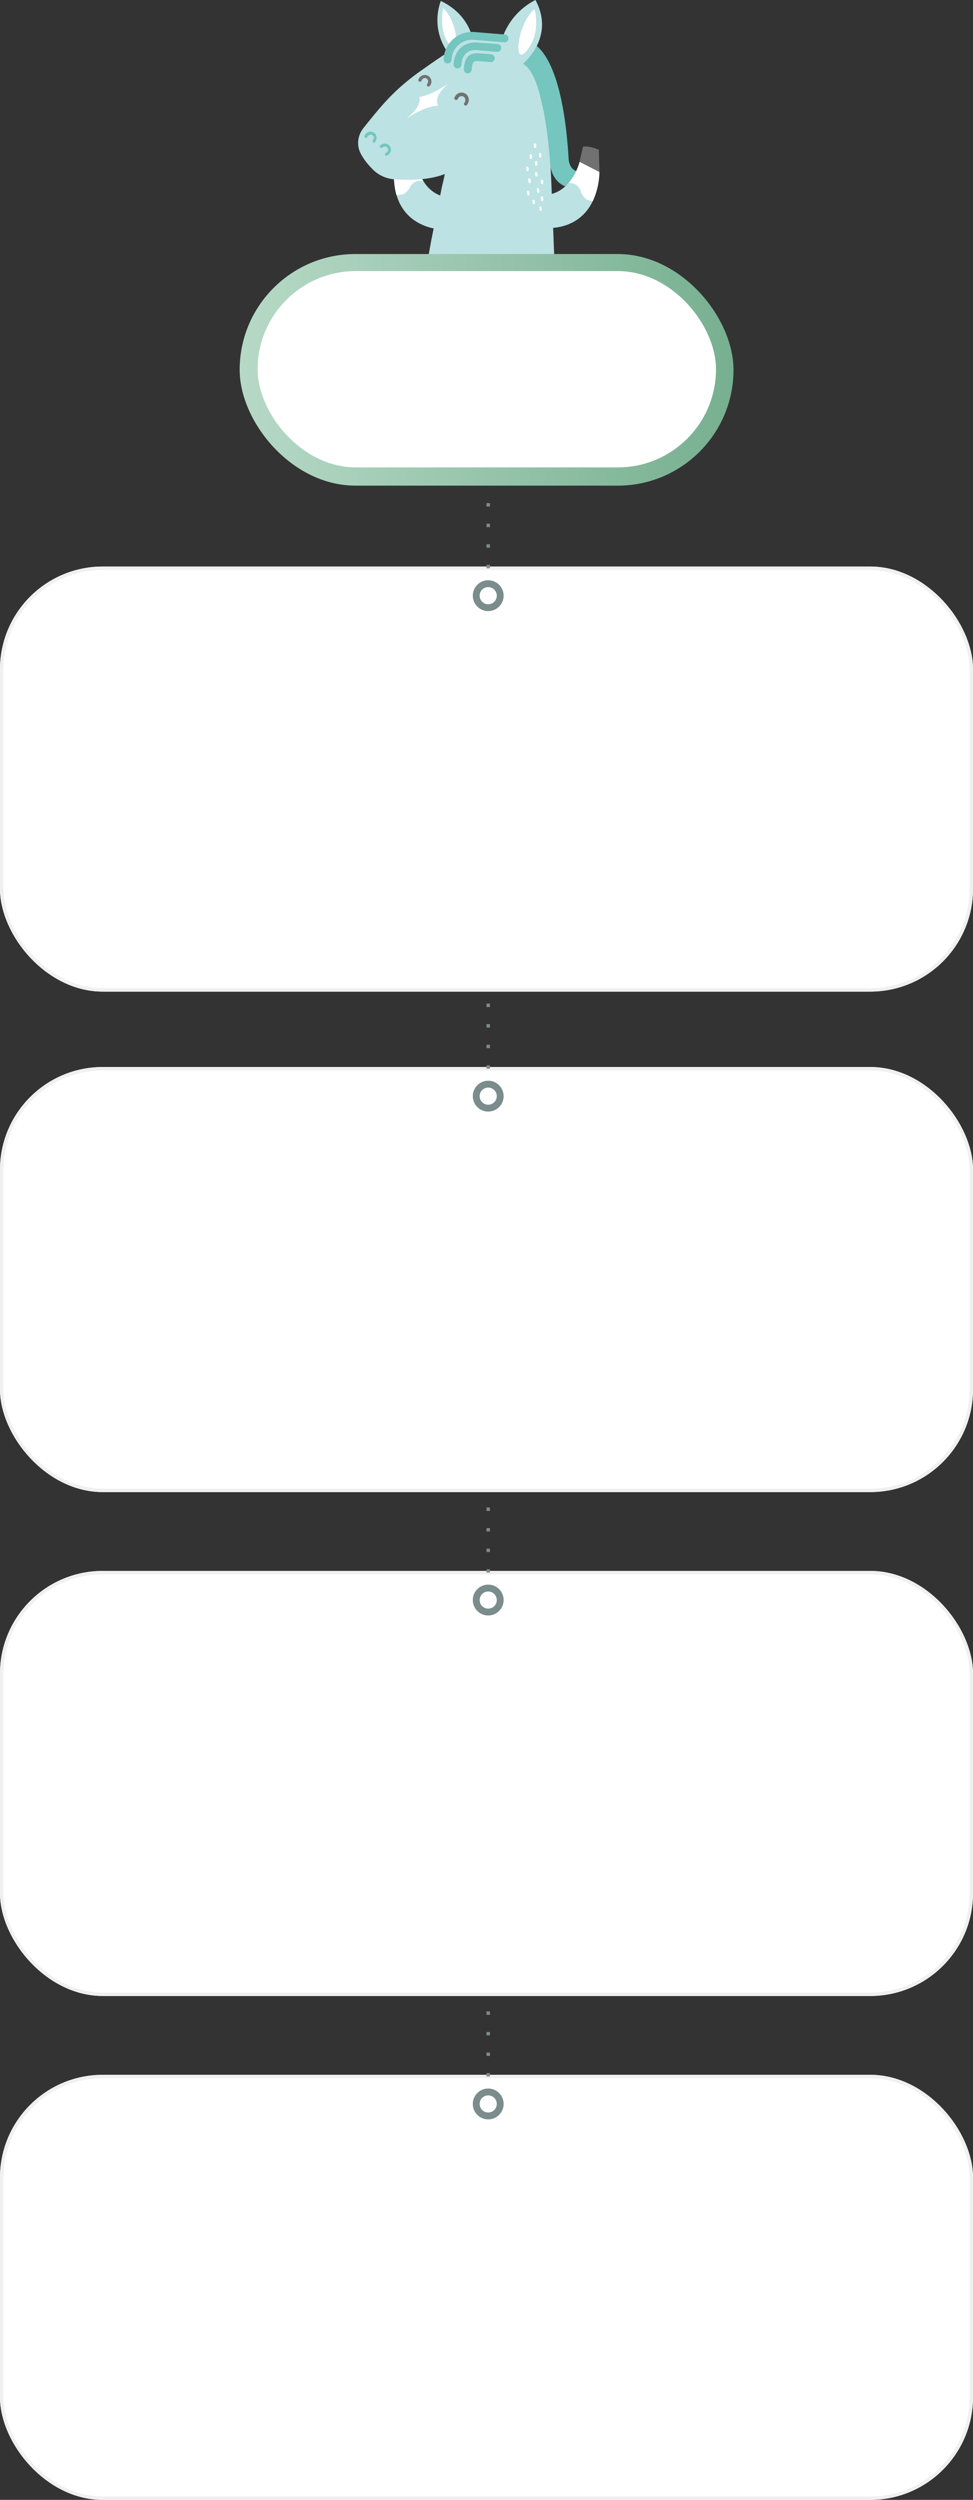 <svg xmlns="http://www.w3.org/2000/svg" xmlns:xlink="http://www.w3.org/1999/xlink" viewBox="0 0 284 729.275">
  <rect x="0" y="0" width="284" height="729.275" fill="#333333" stroke="none"/>
  <defs>
    <style>
      .cls-1 {
        fill: #727171;
      }

      .cls-2 {
        fill: #bce2e3;
      }

      .cls-3, .cls-7, .cls-9 {
        fill: #fff;
      }

      .cls-4 {
        fill: #74c6be;
      }

      .cls-5 {
        fill: #e0f1f2;
      }

      .cls-6 {
        fill: url(#linear-gradient);
      }

      .cls-7 {
        stroke: #f0f0f0;
      }

      .cls-11, .cls-8 {
        fill: none;
      }

      .cls-8 {
        stroke: #7a8d8d;
        stroke-dasharray: 1 5;
      }

      .cls-9 {
        stroke: #7a8c8c;
        stroke-width: 2px;
      }

      .cls-10 {
        stroke: none;
      }
    </style>
    <linearGradient id="linear-gradient" y1="0.485" x2="1" y2="0.5" gradientUnits="objectBoundingBox">
      <stop offset="0" stop-color="#b6d9c6"/>
      <stop offset="1" stop-color="#77b090"/>
    </linearGradient>
  </defs>
  <g id="그룹_1269" data-name="그룹 1269" transform="translate(-18 -1049.725)">
    <g id="그룹_585" data-name="그룹 585" transform="translate(117.538 1049.725)">
      <path id="패스_2044" data-name="패스 2044" class="cls-1" d="M105.847,74.91l.278,4.335L99.9,81.191l1.223-6.392a11.06,11.06,0,0,1,4.725-.167" transform="translate(-84.281 -33.056)"/>
      <path id="패스_2045" data-name="패스 2045" class="cls-2" d="M83.154,83.2s1,12.84,12.84,11.339l-6.059,9.282s-14.952-.667-12.951-18.676Z" transform="translate(-61.31 -36.955)"/>
      <path id="패스_2046" data-name="패스 2046" class="cls-3" d="M96.734,93.872a22.518,22.518,0,0,1-.556-8.727L102.4,83.2a16.9,16.9,0,0,0,2.168,6.614,3.3,3.3,0,0,0-3.946,1.945s-1.167,1.89-2.5,2Z" transform="translate(-80.559 -36.955)"/>
      <path id="패스_2047" data-name="패스 2047" class="cls-4" d="M12.346,22s9.56.778,11.561,33.906c0,0,0,4.28,3.835,3.946a2.354,2.354,0,0,1,2.39,2.057c.333,2.557-2.779,2.89-4.613,2.779a14.09,14.09,0,0,1-1.612-.222c-5.781-1.556-5.614-7.726-6.225-12.506-.778-5.781-.778-11.506-3-16.9-1.39-3.279-3.891-5.558-6.225-8.282Z" transform="translate(42.513 -9.772)"/>
      <path id="패스_2048" data-name="패스 2048" class="cls-2" d="M26.637,37.407c5.28-6.614,8.893-11.061,16.286-16.4.278-.167,8.226-5.892,8.449-5.614A16.169,16.169,0,0,1,49.259.278C57.318,4.113,58.43,10.95,58.43,10.95l1.945.167c5.892.778,6.67.5,6.67.5A19.531,19.531,0,0,1,76.884,0c5.892,10.95-3.668,18.62-3.668,18.62C80.385,22.233,81.5,52.748,81.5,52.8L83,90.767l.445,7.17s2.835,22.789-27.291,19.732a13.687,13.687,0,0,1-5.392-2.112,17.275,17.275,0,0,1-8.06-9.671,25.334,25.334,0,0,1-.778-5,29.254,29.254,0,0,1,0-5.836c.056-.278.5-3.113.667-3.446L46.48,70.09c1.056-5.225,2.057-10.394,3.113-15.619.889-3.557.723-3.613.889-3.724-4.5,1.779-10.116,1.89-14.9,1.556a9.915,9.915,0,0,1-6.614-3.335c-1.334-1.334-3.446-4.058-3.724-6a6.921,6.921,0,0,1,1.39-5.558" transform="translate(-20.134 0)"/>
      <path id="패스_2049" data-name="패스 2049" class="cls-3" d="M78.951,4.3s-1.39,6.726,1.89,10.672S83.175,7.8,78.951,4.3" transform="translate(-49.158 -1.91)"/>
      <path id="패스_2050" data-name="패스 2050" class="cls-3" d="M41.42,4.8s2.112,6.948-2.39,12.284c-3.946,4.669-2.668-8.06,2.39-12.284" transform="translate(15.052 -2.132)"/>
      <path id="패스_2051" data-name="패스 2051" class="cls-5" d="M103.311,59.4h0c-.056.111-.111.111-.111.111l.111-.111" transform="translate(-83.301 -26.384)"/>
      <path id="패스_2052" data-name="패스 2052" class="cls-4" d="M59.553,33.811A1.165,1.165,0,0,1,58.5,32.589l.056-.667v-.056c.333-2.557,1.278-4.169,4.613-3.891l3.279.278a1.142,1.142,0,0,1-.167,2.279L63,30.254c-1.556-.111-1.89,0-2.168,1.89l-.056.611a1.165,1.165,0,0,1-1.223,1.056" transform="translate(-22.646 -12.412)"/>
      <path id="패스_2053" data-name="패스 2053" class="cls-4" d="M56.153,29.852A1.165,1.165,0,0,1,55.1,28.629l.056-.611v-.056c.556-3.724,3.113-5.836,6.781-5.669l6,.445a1.142,1.142,0,0,1-.167,2.279l-5.947-.5c-3.113-.167-4.113,1.89-4.391,3.668l-.056.611a1.126,1.126,0,0,1-1.223,1.056" transform="translate(-22.247 -9.898)"/>
      <path id="패스_2054" data-name="패스 2054" class="cls-4" d="M52.353,25.953A1.165,1.165,0,0,1,51.3,24.73V24.4a8.333,8.333,0,0,1,8.949-7.615l8.893.723a1.142,1.142,0,0,1-.167,2.279l-8.893-.723a5.986,5.986,0,0,0-6.448,5.5V24.9a1.218,1.218,0,0,1-1.278,1.056" transform="translate(-21.338 -7.444)"/>
      <path id="패스_2055" data-name="패스 2055" class="cls-3" d="M82.2,53.916a.666.666,0,0,0,.222-.222c.889-.778,4.113-3.335,3.613-6.17,0,0,3.446-.333,8.782-4.224,0,0-5,3.835-3.335,6.726,0,.056-3.78,0-9.282,3.891" transform="translate(-63.135 -19.233)"/>
      <path id="패스_2056" data-name="패스 2056" class="cls-1" d="M4.5,77.176l-1,4.28,5.836,2.89-.167-6.5S6.446,76.62,4.5,76.954" transform="translate(66.089 -34.155)"/>
      <path id="패스_2057" data-name="패스 2057" class="cls-2" d="M18.007,85S14.95,97.506,3.5,94.06l4.447,10.172s14.841,1.779,15.841-16.286Z" transform="translate(51.638 -37.755)"/>
      <path id="패스_2058" data-name="패스 2058" class="cls-3" d="M10.559,96.45a21.569,21.569,0,0,0,1.945-8.5L6.724,85A16.766,16.766,0,0,1,3.5,91.17a3.321,3.321,0,0,1,3.613,2.612S8,95.839,9.281,96.172Z" transform="translate(62.921 -37.755)"/>
      <path id="패스_2059" data-name="패스 2059" class="cls-3" d="M34.162,109.667h0a.406.406,0,0,1-.333-.389,1.224,1.224,0,0,0-.056-.445.352.352,0,1,1,.667-.222,2.048,2.048,0,0,1,.056.834c0,.111-.167.222-.333.222" transform="translate(24.088 -48.137)"/>
      <path id="패스_2060" data-name="패스 2060" class="cls-3" d="M39.962,95.022h0a.423.423,0,0,1-.333-.445,1.224,1.224,0,0,0-.056-.445.352.352,0,1,1,.667-.222,2.119,2.119,0,0,1,.056.834c0,.222-.167.278-.333.278" transform="translate(15.065 -41.607)"/>
      <path id="패스_2061" data-name="패스 2061" class="cls-3" d="M33.362,95.622h0a.423.423,0,0,1-.333-.445,1.224,1.224,0,0,0-.056-.445.352.352,0,0,1,.667-.222,2.048,2.048,0,0,1,.056.834.311.311,0,0,1-.333.278" transform="translate(25.333 -41.874)"/>
      <path id="패스_2062" data-name="패스 2062" class="cls-3" d="M41.062,88.822h0a.423.423,0,0,1-.333-.445,1.224,1.224,0,0,0-.056-.445.352.352,0,1,1,.667-.222,2.048,2.048,0,0,1,.056.834.311.311,0,0,1-.333.278" transform="translate(13.353 -38.853)"/>
      <path id="패스_2063" data-name="패스 2063" class="cls-3" d="M34.362,81.622h0a.423.423,0,0,1-.333-.445,1.224,1.224,0,0,0-.056-.445.352.352,0,0,1,.667-.222,2.048,2.048,0,0,1,.056.834.311.311,0,0,1-.333.278" transform="translate(23.777 -35.655)"/>
      <path id="패스_2064" data-name="패스 2064" class="cls-3" d="M36.362,91.567h0a.406.406,0,0,1-.333-.389,1.224,1.224,0,0,0-.056-.445.352.352,0,1,1,.667-.222,2.048,2.048,0,0,1,.056.834.274.274,0,0,1-.333.222" transform="translate(20.665 -40.097)"/>
      <path id="패스_2065" data-name="패스 2065" class="cls-3" d="M37.062,76.618h0a.423.423,0,0,1-.333-.445,1.224,1.224,0,0,0-.056-.445.378.378,0,0,1,.222-.445.332.332,0,0,1,.445.222,2.119,2.119,0,0,1,.056.834.352.352,0,0,1-.334.278" transform="translate(19.576 -33.43)"/>
      <path id="패스_2066" data-name="패스 2066" class="cls-3" d="M39.262,82.322h0a.423.423,0,0,1-.333-.445,1.224,1.224,0,0,0-.056-.445.352.352,0,1,1,.667-.222,2.048,2.048,0,0,1,.056.834c0,.222-.111.333-.333.278" transform="translate(16.154 -35.966)"/>
      <path id="패스_2067" data-name="패스 2067" class="cls-3" d="M36.462,85.922h0a.423.423,0,0,1-.333-.445,1.224,1.224,0,0,0-.056-.445.352.352,0,0,1,.667-.222,2.048,2.048,0,0,1,.056.834c0,.167-.111.278-.333.278" transform="translate(20.51 -37.565)"/>
      <path id="패스_2068" data-name="패스 2068" class="cls-3" d="M35.462,100.122h0a.423.423,0,0,1-.333-.445,1.224,1.224,0,0,0-.056-.445.352.352,0,1,1,.667-.222,2.048,2.048,0,0,1,.056.834.278.278,0,0,1-.333.278" transform="translate(22.066 -43.873)"/>
      <path id="패스_2069" data-name="패스 2069" class="cls-3" d="M37.762,106.122h0a.423.423,0,0,1-.333-.445,1.224,1.224,0,0,0-.056-.445.352.352,0,1,1,.667-.222,2.048,2.048,0,0,1,.056.834.311.311,0,0,1-.333.278" transform="translate(18.487 -46.538)"/>
      <path id="패스_2070" data-name="패스 2070" class="cls-3" d="M33.362,104.422h0a.423.423,0,0,1-.333-.445,1.224,1.224,0,0,0-.056-.445.352.352,0,1,1,.667-.222,2.048,2.048,0,0,1,.056.834.311.311,0,0,1-.333.278" transform="translate(25.333 -45.782)"/>
      <path id="패스_2071" data-name="패스 2071" class="cls-3" d="M40.668,101.522h0a.423.423,0,0,1-.333-.445,1.224,1.224,0,0,0-.056-.445.332.332,0,0,1,.222-.445.378.378,0,0,1,.445.222,2.048,2.048,0,0,1,.056.834.311.311,0,0,1-.334.278" transform="translate(13.97 -44.494)"/>
      <path id="패스_2072" data-name="패스 2072" class="cls-3" d="M76.887,151.177a.369.369,0,0,1-.278-.222c-.056-.111-.222-.278-.278-.389a.362.362,0,1,1,.389-.611,1.418,1.418,0,0,1,.5.667.35.35,0,0,1-.167.445c-.056.111-.111.111-.167.111" transform="translate(-42.204 -66.579)"/>
      <path id="패스_2073" data-name="패스 2073" class="cls-3" d="M82.144,150.577a.369.369,0,0,1-.278-.222,2.353,2.353,0,0,0-.278-.389.362.362,0,1,1,.389-.611,1.418,1.418,0,0,1,.5.667.307.307,0,0,1-.167.445c-.056.056-.111.111-.167.111" transform="translate(-50.407 -66.313)"/>
      <path id="패스_2074" data-name="패스 2074" class="cls-3" d="M81.787,139.077a.369.369,0,0,1-.278-.222,2.353,2.353,0,0,0-.278-.389.362.362,0,0,1,.389-.611,1.418,1.418,0,0,1,.5.667.35.35,0,0,1-.167.445c-.056.111-.111.111-.167.111" transform="translate(-49.827 -61.205)"/>
      <path id="패스_2075" data-name="패스 2075" class="cls-3" d="M77.663,145.305a.369.369,0,0,1-.278-.222,1.689,1.689,0,0,0-.278-.389.425.425,0,0,1-.111-.5.352.352,0,0,1,.5-.056,1.417,1.417,0,0,1,.5.667.35.35,0,0,1-.167.445.2.2,0,0,1-.167.056" transform="translate(-43.424 -63.988)"/>
      <path id="패스_2076" data-name="패스 2076" class="cls-3" d="M81.651,144.377a.369.369,0,0,1-.278-.222,1.689,1.689,0,0,0-.278-.389.352.352,0,0,1-.056-.5.362.362,0,0,1,.5-.111,1.418,1.418,0,0,1,.5.667.35.35,0,0,1-.167.445c-.111.111-.167.111-.222.111" transform="translate(-49.691 -63.559)"/>
      <path id="패스_2077" data-name="패스 2077" class="cls-3" d="M76.887,140.677a.369.369,0,0,1-.278-.222c-.056-.111-.222-.278-.278-.389a.362.362,0,1,1,.389-.611,2.1,2.1,0,0,1,.556.667.35.35,0,0,1-.167.445.222.222,0,0,1-.222.111" transform="translate(-42.259 -61.916)"/>
      <path id="패스_2078" data-name="패스 2078" class="cls-3" d="M73.187,149.605a.284.284,0,0,1-.278-.222,2.352,2.352,0,0,0-.278-.389.362.362,0,0,1-.111-.5.352.352,0,0,1,.5-.056,1.418,1.418,0,0,1,.5.667.35.35,0,0,1-.167.445.2.2,0,0,1-.167.056" transform="translate(-36.447 -65.898)"/>
      <path id="패스_2079" data-name="패스 2079" class="cls-2" d="M15.1,197.2l18.064,11.784,2.779-3.668L23.382,188.2Z" transform="translate(33.034 -83.593)"/>
      <path id="패스_2080" data-name="패스 2080" class="cls-3" d="M19.668,207.6a3.262,3.262,0,0,1-2.835,3.557s-2.39.333-1.556,2.39L21.5,217.6l2.779-3.668Z" transform="translate(44.697 -92.21)"/>
      <path id="패스_2081" data-name="패스 2081" class="cls-1" d="M2.779,219l8.393,1.89-6.948,7.059L0,222.668Z" transform="translate(66.199 -97.273)"/>
      <path id="패스_2082" data-name="패스 2082" class="cls-2" d="M106,190.494l-21.121,4.391L83.6,190.494,101.553,179.1Z" transform="translate(-75.096 -79.551)"/>
      <path id="패스_2083" data-name="패스 2083" class="cls-3" d="M114.241,192a3.254,3.254,0,0,0,1.334,4.335s2.112,1.223.556,2.779l-7.281,1.5-1.278-4.391Z" transform="translate(-99.122 -85.281)"/>
      <path id="패스_2084" data-name="패스 2084" class="cls-1" d="M130.1,198.578l-8.5-1.278,3.946,9.06,5.836-3.391Z" transform="translate(-121.6 -87.635)"/>
      <path id="패스_2085" data-name="패스 2085" class="cls-4" d="M114.725,78.065,115,77.9a.8.8,0,0,0,.389-.556.957.957,0,0,0-.111-.667l-.056-.056A.946.946,0,0,0,114,76.341l-.056.056-.278.167a.439.439,0,0,1-.5-.723l.278-.167h0l.111-.056a1.822,1.822,0,0,1,2.39.556c0,.056.056.056.056.111a1.828,1.828,0,0,1-.611,2.39l-.278.167a.492.492,0,0,1-.611-.111.812.812,0,0,1,.222-.667" transform="translate(-101.663 -33.487)"/>
      <path id="패스_2086" data-name="패스 2086" class="cls-4" d="M122.949,71.653l.167-.278a.957.957,0,0,0,.111-.667.94.94,0,0,0-.389-.556l-.056-.056a.961.961,0,0,0-1.223.278l-.056.056-.167.278a.448.448,0,1,1-.778-.445l.167-.278h0l.056-.111a1.836,1.836,0,0,1,2.39-.556c.056,0,.056.056.111.056a1.848,1.848,0,0,1,.5,2.446l-.167.278a.447.447,0,0,1-.611.167.581.581,0,0,1-.056-.611" transform="translate(-113.667 -30.689)"/>
      <path id="패스_2087" data-name="패스 2087" class="cls-1" d="M94.285,42.047l.167-.333a1.111,1.111,0,0,0,.111-.723,1.019,1.019,0,0,0-.389-.556l-.056-.056a.924.924,0,0,0-1.278.333l-.056.056h0l-.167.333a.486.486,0,1,1-.834-.5l.167-.278c0-.056.056-.056.056-.111a1.933,1.933,0,0,1,2.557-.611c.056,0,.056.056.111.056a2.183,2.183,0,0,1,.834,1.167,1.789,1.789,0,0,1-.222,1.39l-.167.278a.465.465,0,0,1-.667.167c-.222-.056-.278-.333-.167-.611" transform="translate(-69.162 -17.479)"/>
      <path id="패스_2088" data-name="패스 2088" class="cls-1" d="M74.992,51.652l.222-.334a1.43,1.43,0,0,0,.056-.834,1.106,1.106,0,0,0-.445-.667l-.056-.056a1.128,1.128,0,0,0-1.445.334l-.056.056-.167.334a.535.535,0,0,1-.945-.5l.222-.333c0-.056.056-.056.056-.111a2.114,2.114,0,0,1,2.835-.667c.056,0,.056.056.111.056a2.092,2.092,0,0,1,.889,1.278,2.21,2.21,0,0,1-.222,1.556l-.167.333a.547.547,0,0,1-.723.222.465.465,0,0,1-.167-.667" transform="translate(-39.03 -21.582)"/>
    </g>
    <rect id="사각형_386" data-name="사각형 386" class="cls-6" width="144.14" height="67.57" rx="33.785" transform="translate(87.955 1123.83)"/>
    <rect id="사각형_233" data-name="사각형 233" class="cls-3" width="133.785" height="57.265" rx="28.633" transform="translate(93.2 1128.809)"/>
    <g id="사각형_234" data-name="사각형 234" class="cls-7" transform="translate(18 1215)">
      <rect class="cls-10" width="284" height="124" rx="30"/>
      <rect class="cls-11" x="0.5" y="0.5" width="283" height="123" rx="29.5"/>
    </g>
    <g id="사각형_238" data-name="사각형 238" class="cls-7" transform="translate(18 1361)">
      <rect class="cls-10" width="284" height="124" rx="30"/>
      <rect class="cls-11" x="0.5" y="0.5" width="283" height="123" rx="29.5"/>
    </g>
    <g id="사각형_239" data-name="사각형 239" class="cls-7" transform="translate(18 1508)">
      <rect class="cls-10" width="284" height="124" rx="30"/>
      <rect class="cls-11" x="0.5" y="0.5" width="283" height="123" rx="29.5"/>
    </g>
    <g id="사각형_240" data-name="사각형 240" class="cls-7" transform="translate(18 1655)">
      <rect class="cls-10" width="284" height="124" rx="30"/>
      <rect class="cls-11" x="0.5" y="0.5" width="283" height="123" rx="29.5"/>
    </g>
    <line id="선_44" data-name="선 44" class="cls-8" y1="30" transform="translate(160.5 1191.5)"/>
    <line id="선_45" data-name="선 45" class="cls-8" y1="30" transform="translate(160.5 1337.5)"/>
    <line id="선_46" data-name="선 46" class="cls-8" y1="30" transform="translate(160.5 1484.5)"/>
    <line id="선_47" data-name="선 47" class="cls-8" y1="30" transform="translate(160.5 1631.5)"/>
    <g id="타원_61" data-name="타원 61" class="cls-9" transform="translate(156 1219)">
      <circle class="cls-10" cx="4.5" cy="4.5" r="4.5"/>
      <circle class="cls-11" cx="4.5" cy="4.5" r="3.5"/>
    </g>
    <g id="타원_62" data-name="타원 62" class="cls-9" transform="translate(156 1365)">
      <circle class="cls-10" cx="4.5" cy="4.5" r="4.5"/>
      <circle class="cls-11" cx="4.5" cy="4.5" r="3.5"/>
    </g>
    <g id="타원_63" data-name="타원 63" class="cls-9" transform="translate(156 1512)">
      <circle class="cls-10" cx="4.5" cy="4.5" r="4.5"/>
      <circle class="cls-11" cx="4.5" cy="4.5" r="3.5"/>
    </g>
    <g id="타원_64" data-name="타원 64" class="cls-9" transform="translate(156 1659)">
      <circle class="cls-10" cx="4.5" cy="4.5" r="4.5"/>
      <circle class="cls-11" cx="4.5" cy="4.5" r="3.5"/>
    </g>
  </g>
</svg>
